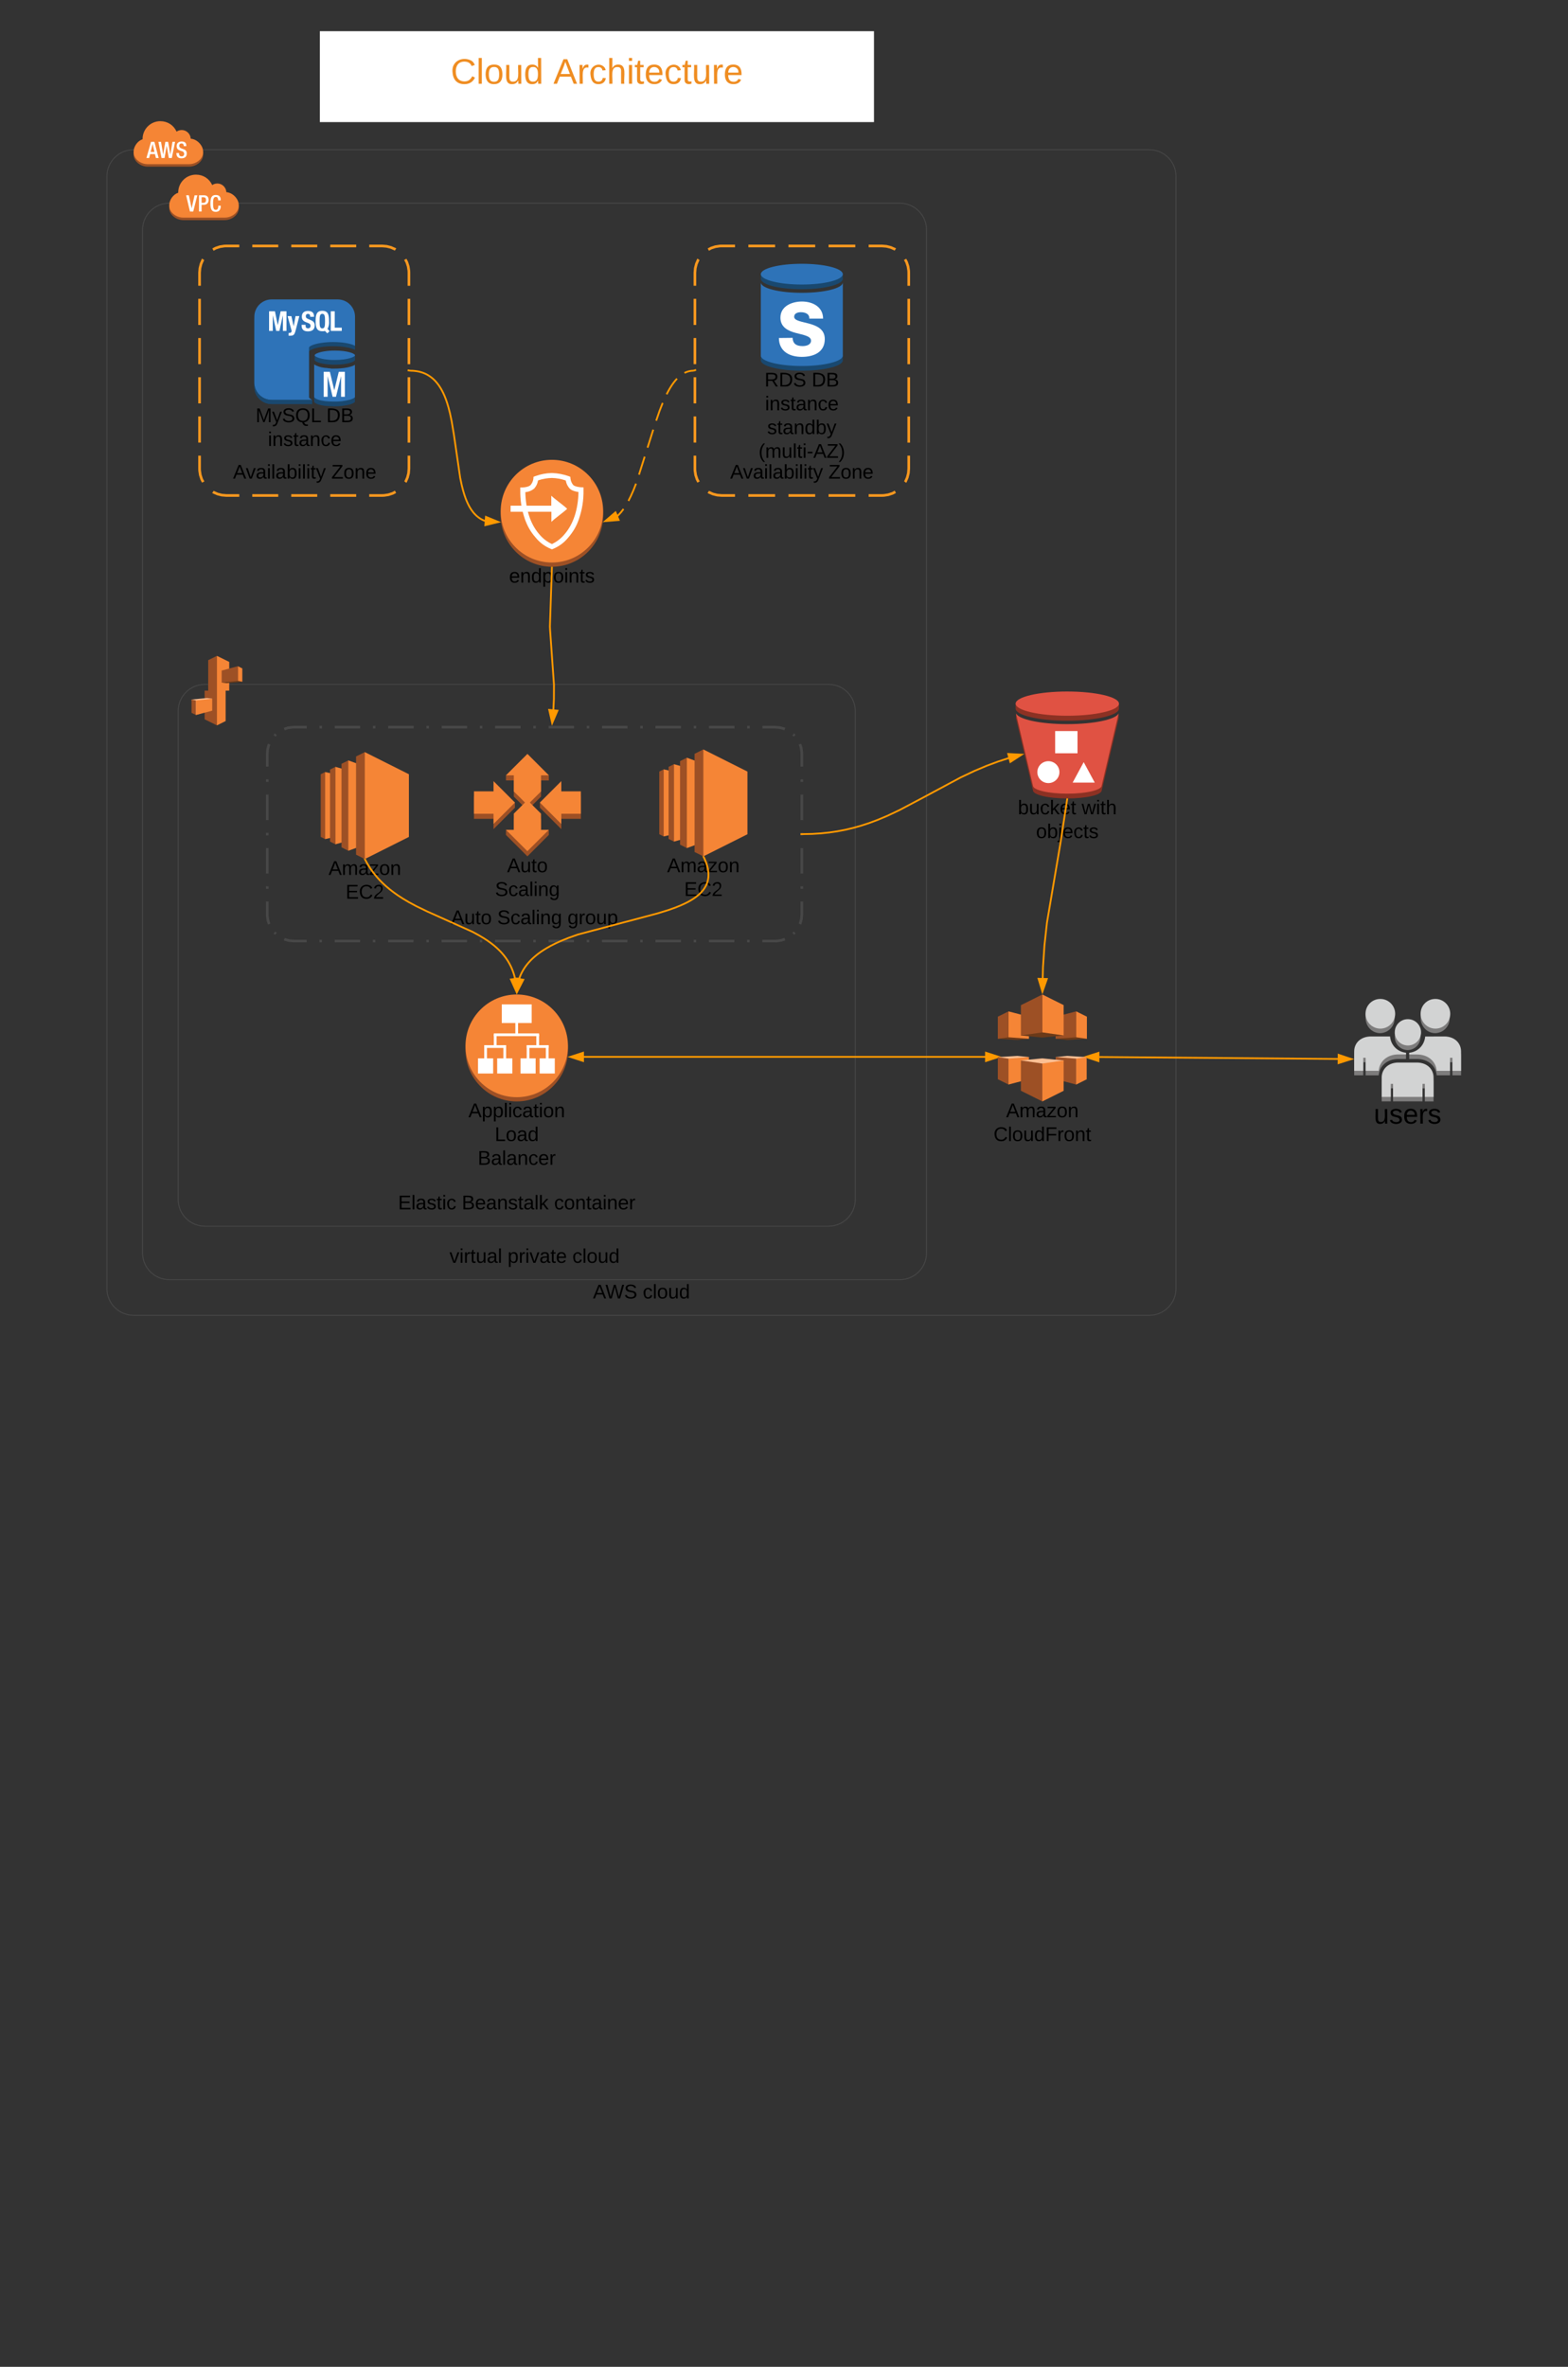 <svg xmlns="http://www.w3.org/2000/svg" xmlns:xlink="http://www.w3.org/1999/xlink" xmlns:lucid="lucid" width="1760" height="2656"><rect width="100%" height="100%" fill="#333333" stroke="none"/><g transform="translate(0 1296)" lucid:page-tab-id="0_0"><path d="M1154.93-109.8l-22.9 30.67-12.03-30.6 21.9-1.35 13.03 1.27zM1184.82-109.8l23.16 30.85 11.77-30.78-21.66-1.35-13.28 1.28z" fill="#fbbf93"/><path d="M1154.93-130.3l-22.9-30.76-12.03 30.8 22.08 1.3 12.85-1.34zM1184.82-130.28l23.18-30.78 12 30.8-21.92 1.33-13.26-1.35z" fill="#6b3a19"/><path d="M1184.82-130.3l23.16-1.72v-29.04l-23.16 5.96v24.8z" fill="#9d5025"/><path d="M1220-130.26l-12-1.76v-29.04l12 5.97v24.84z" fill="#f58536"/><path d="M1184.82-109.8l23.16 1.8v29.05L1184.82-85v-24.8z" fill="#9d5025"/><path d="M1219.76-109.72L1208-108v29.05l11.76-5.87v-24.9zM1154.93-130.3l-22.93-1.72v-29.04l22.93 5.96v24.8z" fill="#f58536"/><path d="M1120-130.26l12-1.76v-29.04l-12 5.97v24.84z" fill="#9d5025"/><path d="M1154.93-109.8L1132-108v29.05l22.93-6.04v-24.8z" fill="#f58536"/><path d="M1120-109.75l12 1.75v29.05l-12-5.97v-24.83z" fill="#9d5025"/><path d="M1193.86-105.96l-23.9-2.36-24.07 2.3 24.07 46 23.9-45.94z" fill="#fbbf93"/><path d="M1193.86-134.06l-23.9 2.37-24.07-2.3 24.07-46 23.9 45.94z" fill="#6b3a19"/><path d="M1193.86-134.04L1170-137.5V-180l23.86 11.9v34.06z" fill="#f58536"/><path d="M1145.9-134.02l24.1-3.5V-180l-24.1 12v33.98z" fill="#9d5025"/><path d="M1193.86-105.97l-23.86 3.45v42.5l23.86-11.9v-34.05z" fill="#f58536"/><path d="M1145.9-106l24.1 3.5V-60l-24.1-12v-34z" fill="#9d5025"/><use xlink:href="#a" transform="matrix(1,0,0,1,1120,-60) translate(9.29 17.778)"/><use xlink:href="#b" transform="matrix(1,0,0,1,1120,-60) translate(-4.815 44.444)"/><path d="M637.5-117.64C637.5-85.84 611.74-60 580-60s-57.5-25.83-57.5-57.64c0-31.8 25.76-57.63 57.5-57.63s57.5 25.82 57.5 57.63z" fill="#9d5025"/><path d="M637.5-122.37c0 31.8-25.76 57.63-57.5 57.63s-57.5-25.82-57.5-57.63c0-31.8 25.76-57.63 57.5-57.63s57.5 25.82 57.5 57.63z" fill="#f58536"/><path d="M596.77-168.92V-148H563.2v-20.92h33.57zM622.72-108.36v17.04h-17v-17.04h17zM601.23-108.36v17.04h-17v-17.04h17zM575.05-108.36v17.04h-17v-17.04h17zM553.55-108.36v17.04h-17v-17.04h17z" fill="#fff"/><path d="M543.52-123.1h3.06v16.7h-3.06v-16.7z" fill="#fff"/><path d="M543.52-123.1h24.57v3.05H543.5v-3.06z" fill="#fff"/><path d="M565.03-123.1h3.06v16.7h-3.07v-16.7zM591.2-123.1h3.06v16.7h-3.06v-16.7z" fill="#fff"/><path d="M591.2-123.1h24.56v3.05H591.2v-3.06z" fill="#fff"/><path d="M612.7-123.1h3.06v16.7h-3.05v-16.7zM554.3-135.05h3.06v13.47h-3.06v-13.47zM578.46-151.08h3.06v16.28h-3.06v-16.28z" fill="#fff"/><path d="M554.3-136.33h50.77v3.06H554.3v-3.06z" fill="#fff"/><path d="M602-135.05h3.07v13.47H602v-13.47z" fill="#fff"/><use xlink:href="#c" transform="matrix(1,0,0,1,522.5,-60) translate(3.272 17.778)"/><use xlink:href="#d" transform="matrix(1,0,0,1,522.5,-60) translate(32.809 44.444)"/><use xlink:href="#e" transform="matrix(1,0,0,1,522.5,-60) translate(13.735 71.111)"/><path d="M304.94-955.34h74.12c10.74 0 19.44 8.68 19.44 19.4v32.6c-3.84-2.02-12.2-4.17-24.63-4.17-5.1 0-9.27.33-14.24 1.12-8.36 1.36-12.77 3.72-12.77 5.2v55.4c0 .9 1.24 2.02 3.62 3.26h-45.54c-10.74 0-19.44-8.7-19.44-19.4v-74.02c0-10.72 8.7-19.4 19.44-19.4z" fill="#19486f"/><path d="M304.93-960h74.12c10.74 0 19.44 8.7 19.44 19.4v32.6c-3.85-2.03-12.2-4.17-24.64-4.17-5.1 0-9.27.34-14.24 1.13-8.36 1.35-12.77 3.72-12.77 5.18v55.4c0 .9 1.25 2.02 3.62 3.26h-45.54c-10.73 0-19.43-8.7-19.43-19.4v-74c0-10.7 8.7-19.4 19.43-19.4z" fill="#2e73b8"/><path d="M375.8-897.28c-4.22-.02-7.8.25-11.97.9-3.76.24-6.97-.05-10.64-.94v5.3c0 1.25 3.7 3.25 10.63 4.37 4.17.67 7.75.93 11.96.9 14.72 0 22.7-3.47 22.7-5.26v-5.32zM352.66-881.66v36.36c0 1.87 6.4 5.25 21.58 5.25 6.63.16 12.3-.46 18.75-2.13 3-.96 5.16-2.12 5.4-2.9v-36.17c-4.45 2.75-13.6 4.25-22.7 4.25h-3.75l-2.24-.37h-1.13l-1.78-.13-.97-.17-1.92-.25c-4.16-.54-7.6-1.66-11.24-3.74z" fill="#19486f"/><path d="M375.8-902.58c-4.22-.02-7.8.25-11.97.9-7.02 1.16-10.64 3.16-10.64 4.37 0 1.2 3.7 3.22 10.63 4.35 4.17.66 7.75.93 11.96.9 14.72 0 22.7-3.47 22.7-5.26 0-1.8-7.98-5.28-22.7-5.28zM352.66-887v36.37c0 1.87 6.4 5.25 21.58 5.25 6.63.16 12.3-.46 18.75-2.13 3-.96 5.16-2.13 5.4-2.92v-36.16c-4.45 2.75-13.6 4.25-22.7 4.25h-3.75l-2.24-.37h-1.13l-1.78-.34h-.97l-1.92-.24c-4.16-.5-7.6-1.63-11.24-3.7z" fill="#2e73b8"/><path d="M304.98-847.23h45.44v4.65h-45.44c-10.78 0-19.48-8.7-19.48-19.4v-4.68.02c0 10.72 8.7 19.4 19.48 19.4z" fill="#19486f"/><path d="M302.02-946.67h6.6l3.16 15.55 3.2-15.55h6.57v22.02h-4v-17.57l-3.93 17.57h-3.6l-3.84-17.57v17.57h-4.16zM323.98-922.4c.38.04.7.04 1.1 0 1.58 0 2.13-.87 2.28-2.32l-4.56-16.52h4.27l2.55 11.43 2.12-11.48H336l-4 15.48c-1.48 5.75-2.45 6.54-6.4 6.54h-1.72zM342.95-931.52v.64c0 2.13.6 3.37 2.95 3.37h.34c1.4-.12 2.43-1.34 2.33-2.7 0-2.03-1.03-2.76-3.98-3.8-3.97-1.34-5.8-3-5.8-6.64 0-4.26 2.64-6.4 6.85-6.4 4.2 0 6.82 1.7 6.82 5.92v.67h-4.27c0-2.13-.7-3.28-2.4-3.28-.2-.02-.37-.02-.58 0-1.24.16-2.12 1.3-1.96 2.54 0 1.4.4 2.14 2.27 3l3.43 1.5c3.36 1.45 4.27 3.16 4.27 5.85 0 4.65-2.83 6.73-7.65 6.73s-7.02-2.34-7.02-6.4v-1zM367.36-921.92l-2.62-2.73c-.47.17-.88.27-1.36.35-.55.03-1.02.03-1.6 0-6.65 0-7.5-4.75-7.5-11.45 0-6.7.85-11.45 7.5-11.45 6.7 0 7.52 4.76 7.52 11.45.32 3.24-.23 6.04-1.7 8.92l2.38 2.43zm-5.57-5.56c2.6 0 3.05-2.25 3.05-8.17 0-5.9-.44-8.16-3.06-8.16-2.63 0-3.07 2.26-3.07 8.15 0 5.9.44 8.17 3.06 8.17zM371.27-924.65v-22.02h4.45v18.4h7.9v3.62zM363.3-878.75h6.97l4.95 20.7 5.04-20.7h6.82v28.02h-4.26v-23.23l-5.7 23.23h-3.78l-5.6-23.23v23.23h-4.43z" fill="#fff"/><use xlink:href="#f" transform="matrix(1,0,0,1,285.5,-840) translate(1.407 17.778)"/><use xlink:href="#g" transform="matrix(1,0,0,1,285.5,-840) translate(80.79 17.778)"/><use xlink:href="#h" transform="matrix(1,0,0,1,285.5,-840) translate(15.173 44.444)"/><path d="M120-1098c0-16.57 13.43-30 30-30h1140c16.57 0 30 13.43 30 30V150c0 16.57-13.43 30-30 30H150c-16.57 0-30-13.43-30-30z" stroke="#474747" fill="none"/><path d="M228-1125.6v3.54c0 6.42-7.1 13.05-15.76 13.05h-46.48c-8.66 0-15.75-6.64-15.75-13.06v-3.54z" fill="#9d5125"/><path d="M180.03-1160c8.03 0 14.82 4.4 18.17 11.67 4.6-3.14 10.92-1.98 14.04 2.65 1.17 1.64 1.7 3.32 1.8 5.3 7.87.68 13.95 8.25 13.95 14.27v1.3c0 6.45-7.1 13-15.76 13h-46.5c-8.64 0-15.74-6.55-15.74-13v-1.3c0-5.02 4.2-11.87 10.06-13.56v-.57c.08-10.95 8.97-19.82 19.97-19.77z" fill="#f58535"/><path d="M169.54-1136.87l-5.2 18.2h3.04l1.17-4.43h5.38l1.1 4.43h3.05l-4.8-18.2zm-.47 11.4l2.22-8.98 2.1 8.97zM191.2-1122.66h-.03l-2.47-14.2h-3.1l-2.4 14.13h-.06l-2.4-14.14h-2.95l3.53 18.2h3.38l2.35-13.7h.06l2.36 13.7h3.4l3.64-18.2h-2.9l-2.4 14.2zM205.9-1128.6l-1.98-.72c-1.93-.7-2.74-1.53-2.74-3.1-.17-1.26.74-2.43 2-2.6.16-.02.3-.02.45-.02 1.26-.17 2.4.72 2.58 1.96.04.25.03.44 0 .68v.38h2.93v-.4c0-1.9-.5-4.8-5.18-4.8-3.44 0-5.7 1.84-5.7 5.16 0 2.6 1.1 3.97 3.82 5l2 .68c1.6.23 2.73 1.6 2.64 3.2.04 1.45-1.08 2.64-2.5 2.68h-.28c-2 0-3-1.12-3-3.33v-.47h-2.9v.44c0 2.54 1.02 5.53 5.52 5.53 3.7 0 6.07-1.6 6.07-5.48.04-2.5-1.1-3.9-3.7-4.8z" fill="#fff"/><use xlink:href="#i" transform="matrix(1,0,0,1,120,150) translate(545.525 11.111)"/><use xlink:href="#j" transform="matrix(1,0,0,1,120,150) translate(601.451 11.111)"/><path d="M160-1038c0-16.57 13.43-30 30-30h820c16.57 0 30 13.43 30 30V110c0 16.57-13.43 30-30 30H190c-16.57 0-30-13.43-30-30z" stroke="#474747" fill="none"/><path d="M268-1065.6v3.54c0 6.42-7.1 13.05-15.76 13.05h-46.48c-8.66 0-15.75-6.64-15.75-13.06v-3.54z" fill="#9d5125"/><path d="M220.03-1100c8.03 0 14.82 4.4 18.17 11.67 4.6-3.14 10.92-1.98 14.04 2.65 1.17 1.64 1.7 3.32 1.8 5.3 7.87.68 13.95 8.25 13.95 14.27v1.3c0 6.45-7.1 13-15.76 13h-46.5c-8.64 0-15.74-6.55-15.74-13v-1.3c0-5.02 4.2-11.87 10.06-13.56v-.57c.08-10.95 8.97-19.82 19.97-19.77z" fill="#f58535"/><path d="M208.9-1076.87h3.08l3.1 14.58 3.32-14.54h3.1l-4.6 18.2h-3.7zM223.37-1076.87h5.77c3.5 0 5.04 2.2 5.04 5.3 0 3.1-1.9 5.4-5.33 5.4h-2.57v7.53h-2.9zm2.9 8.5h2.08c1.56 0 2.9-.83 2.9-3.14 0-1.98-.78-3.17-3.1-3.17h-1.87zM247.8-1065.17v.38c0 3.32-1.3 6.52-5.6 6.52-4.6 0-6.04-2.97-6.04-9.47s1.43-9.46 6.05-9.46c5.2 0 5.54 3.8 5.54 5.7v.37h-2.9v-.3c0-1.7-.5-3.64-2.6-3.57-2.08.08-3.1 1.35-3.1 7.22 0 5.87.92 7.3 3.14 7.3 2.42 0 2.7-2.7 2.7-4.42v-.3z" fill="#fff"/><use xlink:href="#k" transform="matrix(1,0,0,1,160,110) translate(344.506 11.111)"/><use xlink:href="#l" transform="matrix(1,0,0,1,160,110) translate(409.753 11.111)"/><use xlink:href="#j" transform="matrix(1,0,0,1,160,110) translate(482.469 11.111)"/><path d="M200-498c0-16.57 13.43-30 30-30h700c16.57 0 30 13.43 30 30V50c0 16.57-13.43 30-30 30H230c-16.57 0-30-13.43-30-30z" stroke="#474747" fill="none"/><path d="M233.7-555.16V-521h-4v32.2l13.8 6.8 8.3-39-8.3-39-9.8 4.84z" fill="#9d5025"/><path d="M243.5-560v78l9.77-4.84V-521h4.04v-32.2l-13.8-6.8z" fill="#f58536"/><path d="M272-530.98l-17.48 1.63-5.73-.7 18.18-18.34 5 17.42z" fill="#6b3a19"/><path d="M267-548.4l5 2.5V-531l-5-1v-16.4z" fill="#f58536"/><path d="M248.8-530.06l18.2-1.9v-16.43l-18.2 4.9v13.44z" fill="#9d5025"/><path d="M215-511.03l17.47-1.64 5.73.7-18.2 18.34-5-17.4z" fill="#fbbf93"/><path d="M220-493.63l-5-2.47v-14.94l5 1.05v16.37z" fill="#9d5025"/><path d="M238.2-511.95L220-510v16.38l18.2-4.88v-13.45z" fill="#f58536"/><use xlink:href="#m" transform="matrix(1,0,0,1,200,50) translate(246.821 11.111)"/><use xlink:href="#n" transform="matrix(1,0,0,1,200,50) translate(318.302 11.111)"/><use xlink:href="#o" transform="matrix(1,0,0,1,200,50) translate(421.944 11.111)"/><path d="M364.96-429.66l-4.96 2.5v70.32l4.96 2.48 20.1-35.84-20.1-39.46z" fill="#9d5025"/><path d="M376.52-357.07l-11.56 2.7v-75.3l11.56 2.65v69.95z" fill="#f58536"/><path d="M370.43-432.42l6.1-3.04 28.97 46.58-28.96 40.32-6.1-3.04v-80.82z" fill="#9d5025"/><path d="M390.96-352.64l-14.43 4.08v-86.9l14.43 4.08v78.74z" fill="#f58536"/><path d="M383.32-438.87l7.66-3.85 42.72 58.92-42.72 42.5-7.66-3.85v-93.72z" fill="#9d5025"/><path d="M409.48-348.1l-18.5 6.8v-101.42l18.5 6.8v87.82z" fill="#f58536"/><path d="M399.6-447.08l9.88-4.92 46.23 63.36L409.5-332l-9.87-4.92v-110.16z" fill="#9d5025"/><path d="M459-356.84L409.47-332v-120l49.5 24.84v70.32z" fill="#f58536"/><use xlink:href="#a" transform="matrix(1,0,0,1,360,-332) translate(8.79 17.778)"/><use xlink:href="#p" transform="matrix(1,0,0,1,360,-332) translate(27.926 44.444)"/><path d="M744.96-432.66l-4.96 2.5v70.32l4.96 2.48 20.1-35.84-20.1-39.46z" fill="#9d5025"/><path d="M756.52-360.07l-11.56 2.7v-75.3l11.56 2.65v69.95z" fill="#f58536"/><path d="M750.43-435.42l6.1-3.04 28.97 46.58-28.96 40.32-6.1-3.04v-80.82z" fill="#9d5025"/><path d="M770.96-355.64l-14.43 4.08v-86.9l14.43 4.08v78.74z" fill="#f58536"/><path d="M763.32-441.87l7.66-3.85 42.72 58.92-42.72 42.5-7.66-3.85v-93.72z" fill="#9d5025"/><path d="M789.48-351.1l-18.5 6.8v-101.42l18.5 6.8v87.82z" fill="#f58536"/><path d="M779.6-450.08l9.88-4.92 46.23 63.36L789.5-335l-9.87-4.92v-110.16z" fill="#9d5025"/><path d="M839-359.84L789.47-335v-120l49.5 24.84v70.32z" fill="#f58536"/><use xlink:href="#a" transform="matrix(1,0,0,1,740,-335) translate(8.79 17.778)"/><use xlink:href="#p" transform="matrix(1,0,0,1,740,-335) translate(27.926 44.444)"/><path d="M607.25-359.5v-17.63l-7.55-7.53-4.96-4.94 4.96-4.94 7.55-7.52V-420.2h8.8v-5.7L592-442.47l-24.07 16.55v5.7h8.8V-402.05l7.56 7.52 4.95 4.94-4.96 4.94-7.56 7.53v17.62l-8.8-5.38v5.8L591.98-335l24.06-24.08v-5.8l-8.8 5.37z" fill="#9d5025"/><path d="M578-389.62v-5.78l-24.05-6.77H532v25.1h21.95v11.5L578-389.63zM652-402.17h-21.96l-24.06 6.77v5.78l24.06 24.04v-11.5H652v-25.1z" fill="#9d5025"/><path d="M607.25-365.24v-17.7l-7.55-7.53-4.96-4.92 4.96-5 7.55-7.44v-18.13h8.8L592-450l-24.07 24.03h8.8v18.14l7.56 7.42 4.95 5-4.96 4.93-7.56 7.54v18.13h-8.8l24.05 24.03 24.06-24.03h-8.8v-.44z" fill="#f58536"/><path d="M578-395.4l-24.05-24.06v11.5H532v25.12h21.95v11.5L578-395.4zM652-407.96h-21.96v-11.5l-24.06 24.06 24.06 24.06v-11.5H652v-25.12z" fill="#f58536"/><use xlink:href="#q" transform="matrix(1,0,0,1,532,-335) translate(37.16 17.778)"/><use xlink:href="#r" transform="matrix(1,0,0,1,532,-335) translate(23.642 44.444)"/><path d="M1621.18-127.78c11.06 0 18.8 6.98 18.8 16.92v21.58h-9.72v-14.64h-2.67v14.64h-14.98c-1-10.94-9.84-18.38-22.24-18.38h-8.62v-5.97c9.5-.85 17.12-4.5 17.94-14.2h.87zM1559.34-127.8h.93c.88 9.68 8.44 13.34 17.93 14.2v5.93h-8.44c-12.4 0-21.3 7.48-22.23 18.4h-14.67v-14.66h-2.67l-.02 14.65H1520v-21.63c0-10 7.74-16.94 18.86-16.94z" fill="#7d7c7c"/><path d="M1590.3-98.57c11.06 0 18.8 6.98 18.8 16.93V-60h-9.78v-14.7h-2.62v14.65h-33.07V-74.7h-2.56v14.65h-10.2v-21.6c0-9.94 7.75-16.92 18.8-16.92zM1549.06-169.94l16.32 11.6v5c.1 9.14-7.18 16.6-16.28 16.7h-.04c-8.94 0-16.32-7.47-16.32-17.42v-4.4zM1610.86-169.94l16.32 11.6v5c.1 9.14-7.18 16.6-16.28 16.7h-.04c-8.94 0-16.32-7.47-16.32-17.42v-4.4zM1580-147.16l14.4 10.2v4.5c.14 8.07-6.28 14.72-14.35 14.87h-.06c-8.17-.2-14.63-6.94-14.42-15.1 0-.12 0-.2.02-.33v-4.02z" fill="#7d7c7c"/><path d="M1610.88-175c9.18-.17 16.76 7.16 16.93 16.35.17 9.2-7.14 16.78-16.32 16.94-9.18.16-16.76-7.17-16.92-16.35v-.34c-.07-9.08 7.2-16.53 16.32-16.6zM1579.96-152.3c8.14-.2 14.9 6.25 15.1 14.4.18 8.15-6.25 14.9-14.4 15.12-8.13.18-14.9-6.26-15.1-14.4v-.36c-.08-8.07 6.35-14.65 14.4-14.77zM1621.18-132.92c11.06 0 18.8 6.98 18.8 16.94v21.64h-9.72V-109h-2.67v14.66h-14.98c-1-10.96-9.84-18.36-22.24-18.36h-8.62v-1.9c9.73-.96 17.12-8.52 17.94-18.24h.87zM1559.34-132.9h.93c.82 9.75 8.2 17.3 17.93 18.27v1.85h-8.44c-12.4 0-21.3 7.48-22.23 18.4h-14.67V-109h-2.67l-.02 14.65H1520v-21.63c0-10 7.74-16.93 18.86-16.93z" fill="#d2d3d3"/><path d="M1590.3-103.63c11.06 0 18.8 6.98 18.8 16.93v21.63h-9.78v-14.65h-2.62v14.65h-33.07v-14.65h-2.56v14.65h-10.2V-86.7c0-9.95 7.75-16.93 18.8-16.93zM1549.07-175c9.18-.17 16.76 7.16 16.93 16.35.16 9.2-7.15 16.78-16.33 16.94-9.18.16-16.76-7.17-16.93-16.35v-.34c-.06-9.08 7.22-16.5 16.33-16.6z" fill="#d2d3d3"/><use xlink:href="#s" transform="matrix(1,0,0,1,1520,-60) translate(22.019 24.889)"/><path d="M360-1260h620v100H360z" stroke="#fff" stroke-width="2" fill="#fff"/><use xlink:href="#t" transform="matrix(1,0,0,1,360,-1260) translate(145.833 58)"/><use xlink:href="#u" transform="matrix(1,0,0,1,360,-1260) translate(261.167 58)"/><path d="M946-983.1c0 6.35-20.6 11.65-46 11.65s-46-5.2-46-11.65v-5.26l46-6.35 46 6.34zM900-962.13l-46 65.2v5.26c0 6.4 20.6 11.66 46 11.66 25.38 0 46-5.2 46-11.67v-5.26z" fill="#19486f"/><path d="M900-1000c25.38 0 46 5.22 46 11.65 0 6.43-20.62 11.65-46 11.65-25.4 0-46-5.22-46-11.65 0-6.43 20.6-11.65 46-11.65z" fill="#2e73b8"/><path d="M900-967.4c-25.4 0-46-5.17-46-11.64v82.14c0 6.38 20.6 11.63 46 11.63 25.38 0 46-5.25 46-11.63v-82.14c0 6.47-20.62 11.63-46 11.63z" fill="#2e73b8"/><path d="M889.68-916.88c.3 7.02 4.63 9.25 11.22 9.25 4.64 0 9.43-1.67 9.43-6.08 0-5.23-8.4-6.35-17-8.65-8.6-2.3-17.35-6.33-17.35-17.2 0-12.98 13.03-18.08 24.15-18.08 11.8 0 23.7 5.78 23.74 19.2h-15.45c.26-5.47-4.8-7.2-9.53-7.2-3.35 0-7.47 1.17-7.47 5.08 0 4.6 8.55 5.4 17.15 7.83 8.65 2.42 17.2 6.33 17.2 17.2 0 15.1-12.77 20-25.8 20-13.6 0-25.6-6.02-25.7-21.18z" fill="#fff"/><use xlink:href="#v" transform="matrix(1,0,0,1,854,-880) translate(4.117 17.778)"/><use xlink:href="#g" transform="matrix(1,0,0,1,854,-880) translate(57.08 17.778)"/><use xlink:href="#w" transform="matrix(1,0,0,1,854,-880) translate(4.673 44.444)"/><use xlink:href="#x" transform="matrix(1,0,0,1,854,-880) translate(7.111 71.111)"/><use xlink:href="#y" transform="matrix(1,0,0,1,854,-880) translate(-2.549 97.778)"/><path d="M300-450c0-16.57 13.43-30 30-30h540c16.57 0 30 13.43 30 30v180c0 16.57-13.43 30-30 30H330c-16.57 0-30-13.43-30-30z" fill="none"/><path d="M308.1-470.33l1.5-1.64m9.46-5.9l3.86-1.3 4.93-.75L330-480h14.3m14.27 0h2.86m14.28 0h28.6m14.27 0h2.86m14.28 0h28.6m14.27 0h2.86m14.28 0h28.6m14.27 0h2.86m14.28 0h28.6m14.27 0h2.86m14.28 0h28.6m14.27 0h2.86m14.28 0h28.6m14.27 0h2.86m14.28 0h28.6m14.27 0h2.86m14.28 0h28.6m14.27 0h2.86m14.28 0H870l5 .42 4.82 1.22 1.1.5m9.4 5.95l1.65 1.5m5.9 9.46l1.3 3.86.75 4.93.08 2.15v14.3m0 14.27v2.86m0 14.28v28.6m0 14.27v2.86m0 14.28v28.6m0 14.27v2.86m0 14.28v14.3l-.42 5-1.22 4.82-.5 1.1m-5.95 9.4l-1.5 1.65m-9.46 5.9l-3.86 1.3-4.93.75-2.15.08h-14.3m-14.27 0h-2.86m-14.28 0h-28.6m-14.27 0h-2.86m-14.28 0h-28.6m-14.27 0h-2.86m-14.28 0h-28.6m-14.27 0h-2.86m-14.28 0h-28.6m-14.27 0h-2.86m-14.28 0h-28.6m-14.27 0h-2.86m-14.28 0h-28.6m-14.27 0h-2.86m-14.28 0h-28.6m-14.27 0h-2.86m-14.28 0h-28.6m-14.27 0h-2.86m-14.28 0H330l-5-.42-4.82-1.22-1.1-.5m-9.4-5.95l-1.65-1.5m-5.9-9.46l-1.3-3.86-.75-4.93L300-270v-14.3m0-14.27v-2.86m0-14.28v-28.6m0-14.27v-2.86m0-14.28v-28.6m0-14.27v-2.86m0-14.28V-450l.42-5 1.22-4.82.5-1.1" stroke="#474747" stroke-width="3" fill="none"/><use xlink:href="#z" transform="matrix(1,0,0,1,300,-270) translate(206.265 11.111)"/><use xlink:href="#A" transform="matrix(1,0,0,1,300,-270) translate(258.117 11.111)"/><use xlink:href="#B" transform="matrix(1,0,0,1,300,-270) translate(337.006 11.111)"/><path d="M224-990c0-16.57 13.43-30 30-30h175c16.57 0 30 13.43 30 30v220c0 16.57-13.43 30-30 30H254c-16.57 0-30-13.43-30-30z" fill="none"/><path d="M239.04-1015.9l3.17-1.7 4.72-1.56 4.93-.76 2.15-.08h14.58m14.6 0h29.15m14.6 0h29.15m14.6 0h29.15m14.6 0H429l5 .42 4.82 1.22 4.54 2 .6.42m10.95 10.98l1.7 3.17 1.56 4.72.76 4.93.08 2.15v14.67m0 14.66v29.34m0 14.66v29.34m0 14.66v29.34m0 14.66v29.34m0 14.66V-770l-.42 5-1.22 4.82-2 4.54-.42.6m-10.98 10.95l-3.17 1.7-4.72 1.56-4.93.76-2.15.08h-14.58m-14.6 0h-29.15m-14.6 0h-29.15m-14.6 0h-29.15m-14.6 0H254l-5-.42-4.82-1.22-4.54-2-.6-.42m-10.95-10.98l-1.7-3.17-1.56-4.72-.76-4.93L224-770v-14.67m0-14.66v-29.34m0-14.66v-29.34m0-14.66v-29.34m0-14.66v-29.34m0-14.66V-990l.42-5 1.22-4.82 2-4.54.42-.6" stroke="#f7981f" stroke-width="3" fill="none"/><use xlink:href="#C" transform="matrix(1,0,0,1,224,-770) translate(37.537 11.111)"/><use xlink:href="#D" transform="matrix(1,0,0,1,224,-770) translate(147.907 11.111)"/><path d="M780-990c0-16.57 13.43-30 30-30h180c16.57 0 30 13.43 30 30v220c0 16.57-13.43 30-30 30H810c-16.57 0-30-13.43-30-30z" fill="none"/><path d="M795.04-1015.9l3.17-1.7 4.72-1.56 4.93-.76 2.15-.08h15m15 0h30m15 0h30m15 0h30m15 0h15l5 .42 4.82 1.22 4.54 2 .6.42m10.95 10.98l1.7 3.17 1.56 4.72.76 4.93.08 2.15v14.67m0 14.66v29.34m0 14.66v29.34m0 14.66v29.34m0 14.66v29.34m0 14.66V-770l-.42 5-1.22 4.82-2 4.54-.42.6m-10.98 10.95l-3.17 1.7-4.72 1.56-4.93.76-2.15.08h-15m-15 0h-30m-15 0h-30m-15 0h-30m-15 0h-15l-5-.42-4.82-1.22-4.54-2-.6-.42m-10.95-10.98l-1.7-3.17-1.56-4.72-.76-4.93L780-770v-14.67m0-14.66v-29.34m0-14.66v-29.34m0-14.66v-29.34m0-14.66v-29.34m0-14.66V-990l.42-5 1.22-4.82 2-4.54.42-.6" stroke="#f7981f" stroke-width="3" fill="none"/><use xlink:href="#C" transform="matrix(1,0,0,1,780,-770) translate(39.537 11.111)"/><use xlink:href="#D" transform="matrix(1,0,0,1,780,-770) translate(149.907 11.111)"/><path d="M677-717.64c0 31.8-25.76 57.63-57.5 57.63S562-685.84 562-717.65c0-31.8 25.76-57.63 57.5-57.63s57.5 25.82 57.5 57.63z" fill="#9d5025"/><path d="M677-722.37c0 31.8-25.76 57.63-57.5 57.63S562-690.56 562-722.37c0-31.8 25.76-57.63 57.5-57.63s57.5 25.82 57.5 57.63z" fill="#f58536"/><path d="M619.52-679.56l-.92-.34c-7.16-3-12.63-7.02-17.52-13.02-5.47-6.25-9-12.5-11.85-20.3-3.83-11.2-5.4-21.23-5.25-33.05V-749h2.76c2.42 0 7.03-.86 8.8-2.66 1.85-2.23 2.9-4.63 3.2-7.54l.07-1.7 1.7-.7c6.4-2.3 12.14-3.42 19.02-3.6 6.82.26 12.56 1.38 18.95 3.6l1.7.7.14 1.7c.3 2.9 1.3 5.23 3.07 7.45 1.7 1.7 6.74 2.5 8.87 2.57l2.7.1v2.64c.2 11.9-1.43 21.92-5.2 33.14-2.76 7.88-6.37 14.04-11.77 20.38-4.9 6-10.36 10.02-17.52 13.02zm-29.87-64.14c.43 19.44 5.68 35.62 15.4 46.93 4.12 4.96 8.6 8.48 14.47 11.3 5.82-2.82 10.3-6.34 14.4-11.3 9.73-11.4 14.98-27.58 15.4-47.1-2.9-.43-7.37-1.37-9.86-3.85-2.4-2.66-3.83-5.57-4.4-9.08-5.32-1.8-10-2.65-15.54-2.83-5.6.18-10.28.95-15.6 2.74-.57 3.6-1.92 6.44-4.33 9.18-3 2.4-6.12 3.68-9.95 4.02z" fill="#fff"/><path d="M636.62-725.03c-3.43 3.4-13.78 10.68-17.7 14.64v-11.35h-45.8v-6.8h45.66v-11.2c3.8 3.77 14.16 11.02 17.84 14.72z" fill="#fff"/><use xlink:href="#E" transform="matrix(1,0,0,1,562,-660) translate(9.383 17.778)"/><path d="M1198-514.58l57.98 8.62v5.1c0 7.53-25.98 13.63-58 13.63-32 0-57.98-6.1-57.98-13.64v-5.53z" fill="#8c3123"/><path d="M1198.02-477.87c24.2 0 44.93-3.54 53.58-8.5l2.88-4.78 1.15-4.4v5.45l-19 81c0 5.08-17.3 9.1-38.6 9.1-21.33 0-38.6-4.02-38.6-9.1l-19.02-81v-5.35l4.38 9.27c8.76 4.87 29.27 8.3 53.24 8.3z" fill="#8c3123"/><path d="M1198-520c32 0 58 6.12 58 13.62 0 7.5-26 13.57-58 13.57s-58-6.02-58-13.58c0-7.56 26-13.62 58-13.62z" fill="#e05243"/><path d="M1198-483.4c29.84 0 54.4-5.2 57.62-12.06l-19.02 81c0 5.05-17.3 9.1-38.6 9.1-21.33 0-38.6-4.05-38.6-9.1l-19.03-81c3.23 6.85 27.78 12.07 57.62 12.07z" fill="#e05243"/><path d="M1184.35-475.62h25.1v24.96h-25.1v-24.96zM1176.75-441.83c6.84 0 12.4 5.5 12.4 12.3 0 6.8-5.56 12.3-12.4 12.3-6.83 0-12.38-5.5-12.38-12.3 0-6.8 5.55-12.3 12.38-12.3zM1228.8-417.8H1204l12.4-22.94 12.4 22.94z" fill="#fff"/><use xlink:href="#F" transform="matrix(1,0,0,1,1140,-400) translate(2.506 17.778)"/><use xlink:href="#G" transform="matrix(1,0,0,1,1140,-400) translate(74.111 17.778)"/><use xlink:href="#H" transform="matrix(1,0,0,1,1140,-400) translate(22.846 44.444)"/><path d="M460.5-880l2.1.04 1.97.13 1.84.2 1.75.25 1.65.3 1.56.38 1.5.42 1.44.46 1.38.52 1.34.56 1.3.6 1.27.68 1.23.7 1.22.8 1.2.82 1.18.9 1.18.97 1.18 1.05 1.16 1.14 1.17 1.25 1.18 1.36 1.18 1.5 1.2 1.63 1.2 1.83 1.25 2.03 1.27 2.3 1.3 2.62 1.34 3 1.4 3.53 1.45 4.2 1.54 5.1 1.66 6.5 1.87 8.9 2.5 14.95 7.07 48.56 1.75 8.3 1.54 6 1.4 4.67 1.3 3.78 1.25 3.15 1.2 2.67 1.13 2.3 1.1 2.03 1.1 1.78 1.04 1.6 1.04 1.4 1 1.3 1.02 1.16 1 1.06 1 .97.97.9 1 .8 1 .77 1 .7 1 .64 1.04.6 1.04.55 1.08.5 1.1.47.93.34M460.5-880l-2.95-.5" stroke="#f90" stroke-width="2" fill="none"/><path d="M559.33-710.24l-14.58 3.54.7-9.24z" fill="#f90"/><path d="M562.55-710l-18.9 4.6.9-12zm-16.7 2l10.25-2.5-9.75-4z" fill="#f90"/><path d="M778.5-880l-.95.02-.93.06-.92.1-.9.13-.9.18-.88.2-.9.25-.88.3-.9.33-.9.37-.9.43-.93.5-.94.53-.97.6-1 .7-1.04.8-1.07.88-1.14 1-1.17 1.17-1.26 1.32-1.32 1.54-1.42 1.8-1.54 2.1-1.67 2.54-1.86 3.05-2.07 3.77-2.38 4.8-2.83 6.36-3.56 9.02L735.2-820l-20.65 65.15-3.55 9.02-2.83 6.35-2.37 4.8-2.08 3.8-1.85 3.04-1.67 2.53-1.53 2.1-1.42 1.8-1.33 1.53-1.24 1.32-1.18 1.16-.6.55" fill="none"/><path d="M778.5-880l-.95.02-.93.06-.92.1-.9.13-.9.18-.88.2-.9.25-.88.3-.9.33-.9.37-.9.43-.24.13m-8.37 6.42l-.9.95-1.3 1.54-1.43 1.8-1.54 2.1-1.67 2.54-1.86 3.05-2.07 3.77-.92 1.85m-4.4 9.64l-3.44 8.7-3.86 11.2m-3.3 10.08l-6.4 20.2m-3.22 10.12l-6.4 20.2m-3.3 10.08l-2.94 7.43-2.83 6.35-2.37 4.8-.44.8m-5.5 9.05l-1.2 1.63-1.4 1.8-1.34 1.53-1.24 1.32-1.18 1.16-.6.55M778.5-880l2.83-.98" stroke="#f90" stroke-width="2" fill="none"/><path d="M694.38-712.46l-14.95 1.2L690.8-721z" fill="#f90"/><path d="M695.83-711.57l-19.4 1.57 14.78-12.67zm-13.4-.92l10.5-.84-2.5-6.02z" fill="#f90"/><path d="M619.5-660l-2.17 64.67-.04.97-.02 1.62.15 3.35 4.36 61.68-.07 16.24-.57 11.82" stroke="#f90" stroke-width="2" fill="none"/><path d="M619.5-660h.53l.47-.04v.06l-2-.06v-.02z" fill="#f90"/><path d="M619.8-484.72l-3.32-14.63 9.23.84z" stroke="#f90" stroke-width="2" fill="#f90"/><path d="M409.5-332l1.95 3.66 2.1 3.55 2.2 3.46 2.4 3.37 2.55 3.3 2.74 3.28 2.97 3.26 3.23 3.24 3.53 3.26 3.88 3.3 4.34 3.38 4.9 3.5 5.65 3.7 6.74 4 8.48 4.58 12.24 5.94 50.85 22.86 7.1 3.83 5.42 3.23 4.43 2.88 3.72 2.67 3.22 2.5 2.82 2.4 2.5 2.33 2.27 2.26 2.03 2.23 1.85 2.2 1.7 2.2 1.56 2.2 1.43 2.2 1.3 2.25 1.22 2.3 1.12 2.32 1.02 2.4.94 2.46.86 2.56.76 2.67.53 2.2" stroke="#f90" stroke-width="2" fill="none"/><path d="M409.48-332l.05-.03-.88.54-.8-1.32zM579.65-183.22l-6.13-13.7 9.22-.98z" fill="#f90"/><path d="M580-180l-7.96-17.75 11.96-1.3zm-5-16.06l4.3 9.63 2.18-10.33z" fill="#f90"/><path d="M789.5-335l1.3 2.73 1.07 2.46.85 2.22.68 2.05.55 1.88.42 1.75.32 1.64.23 1.54.17 1.45.1 1.37.03 1.32-.02 1.26-.05 1.2-.12 1.18-.16 1.14-.2 1.1-.25 1.1-.3 1.06-.32 1.05-.38 1.06-.42 1.03-.48 1.02-.53 1.04-.6 1.03-.66 1.04-.72 1.06-.8 1.08-.9 1.1-1 1.14-1.14 1.16-1.26 1.2-1.44 1.27-1.64 1.3-1.87 1.4-2.18 1.47-2.57 1.57-3.05 1.7-3.7 1.85-4.57 2.08-5.87 2.37-7.97 2.83-12.08 3.72-89.3 23.7-10.42 3.7-8.02 3.24-6.47 2.93-5.37 2.7-4.55 2.55-3.9 2.4-3.42 2.3-3 2.2-2.64 2.14-2.37 2.07-2.12 2-1.9 2-1.73 1.93-1.56 1.92-1.42 1.9-1.3 1.9-1.18 1.9-1.08 1.9-.98 1.9-.9 1.94-.8 1.94-.66 1.84" stroke="#f90" stroke-width="2" fill="none"/><path d="M789.48-335l-.92.33-.35-.96zm.96-.35l-.95.35.9-.46zM587.35-196.55l-6.84 13.35-2.3-14.82z" fill="#f90"/><path d="M588.87-197.3L580-180l-3-19.22zm-7.84 10.9l4.8-9.38-6.43-1.03z" fill="#f90"/><path d="M901.5-360l10.33-.2 9.74-.63 9.3-.97 9-1.33 8.8-1.68 8.73-2.06 8.85-2.47 9.16-2.98 9.77-3.64 10.94-4.6 13.5-6.38 25.35-13.4 43.2-23.16 15.83-7.47 13.48-5.68 12.53-4.66 12.17-3.95h.03M901.5-360l-3 .1" stroke="#f90" stroke-width="2" fill="none"/><path d="M1146.7-449.16l-12.58 8.2-2.4-8.97z" fill="#f90"/><path d="M1149.8-450l-16.3 10.6-3.12-11.6zm-15.08 7.44l8.84-5.76-10.53-.54z" fill="#f90"/><path d="M1198-400l-8.04 52.13-14.8 87.25-2.8 25.37-1.66 24.64-.32 12.37" stroke="#f90" stroke-width="2" fill="none"/><path d="M1199-399.86l-1.03-.15h.05l1-.02zM1175-197.4l-4.93 14.16-4.34-14.36z" fill="#f90"/><path d="M1176.4-198.37L1170-180l-5.62-18.62zm-6.26 11.9l3.46-9.96-6.5-.14z" fill="#f90"/><path d="M655.18-110h450.8" stroke="#f90" stroke-width="2" fill="none"/><path d="M654.45-105.36L640.18-110l14.27-4.64z" fill="#f90"/><path d="M655.45-104l-18.5-6 18.5-6zm-12.03-6l10.03 3.26v-6.52zM1120.98-110l-.76.24-.17.02h-.05v.06l-13.3 4.32v-9.28z" fill="#f90"/><path d="M1124.2-110l-4.15.26h-.05v1.1l-14.3 4.65v-12zm-16.5 3.26l10.04-3.26-10.03-3.26z" fill="#f90"/><path d="M1501.76-107.65l-268.04-2.2" stroke="#f90" stroke-width="2" fill="none"/><path d="M1516.76-107.53l-14.3 4.52.08-9.28z" fill="#f90"/><path d="M1520-107.5l-18.55 5.86.1-12.02zm-16.53 3.12l10.06-3.17-10-3.34zM1232.95-105.22l-13.2-4.4v-.1l-.38-.04-.65-.2 14.3-4.53z" fill="#f90"/><path d="M1233.94-103.84l-14.18-4.73v-1.15h-.02l-4.25-.28 18.54-5.86zm-11.98-6.1l10 3.33.05-6.52z" fill="#f90"/><defs><path d="M205 0l-28-72H64L36 0H1l101-248h38L239 0h-34zm-38-99l-47-123c-12 45-31 82-46 123h93" id="I"/><path d="M210-169c-67 3-38 105-44 169h-31v-121c0-29-5-50-35-48C34-165 62-65 56 0H25l-1-190h30c1 10-1 24 2 32 10-44 99-50 107 0 11-21 27-35 58-36 85-2 47 119 55 194h-31v-121c0-29-5-49-35-48" id="J"/><path d="M141-36C126-15 110 5 73 4 37 3 15-17 15-53c-1-64 63-63 125-63 3-35-9-54-41-54-24 1-41 7-42 31l-33-3c5-37 33-52 76-52 45 0 72 20 72 64v82c-1 20 7 32 28 27v20c-31 9-61-2-59-35zM48-53c0 20 12 33 32 33 41-3 63-29 60-74-43 2-92-5-92 41" id="K"/><path d="M9 0v-24l116-142H16v-24h144v24L44-24h123V0H9" id="L"/><path d="M100-194c62-1 85 37 85 99 1 63-27 99-86 99S16-35 15-95c0-66 28-99 85-99zM99-20c44 1 53-31 53-75 0-43-8-75-51-75s-53 32-53 75 10 74 51 75" id="M"/><path d="M117-194c89-4 53 116 60 194h-32v-121c0-31-8-49-39-48C34-167 62-67 57 0H25l-1-190h30c1 10-1 24 2 32 11-22 29-35 61-36" id="N"/><g id="a"><use transform="matrix(0.062,0,0,0.062,0,0)" xlink:href="#I"/><use transform="matrix(0.062,0,0,0.062,14.815,0)" xlink:href="#J"/><use transform="matrix(0.062,0,0,0.062,33.272,0)" xlink:href="#K"/><use transform="matrix(0.062,0,0,0.062,45.617,0)" xlink:href="#L"/><use transform="matrix(0.062,0,0,0.062,56.728,0)" xlink:href="#M"/><use transform="matrix(0.062,0,0,0.062,69.074,0)" xlink:href="#N"/></g><path d="M212-179c-10-28-35-45-73-45-59 0-87 40-87 99 0 60 29 101 89 101 43 0 62-24 78-52l27 14C228-24 195 4 139 4 59 4 22-46 18-125c-6-104 99-153 187-111 19 9 31 26 39 46" id="O"/><path d="M24 0v-261h32V0H24" id="P"/><path d="M84 4C-5 8 30-112 23-190h32v120c0 31 7 50 39 49 72-2 45-101 50-169h31l1 190h-30c-1-10 1-25-2-33-11 22-28 36-60 37" id="Q"/><path d="M85-194c31 0 48 13 60 33l-1-100h32l1 261h-30c-2-10 0-23-3-31C134-8 116 4 85 4 32 4 16-35 15-94c0-66 23-100 70-100zm9 24c-40 0-46 34-46 75 0 40 6 74 45 74 42 0 51-32 51-76 0-42-9-74-50-73" id="R"/><path d="M63-220v92h138v28H63V0H30v-248h175v28H63" id="S"/><path d="M114-163C36-179 61-72 57 0H25l-1-190h30c1 12-1 29 2 39 6-27 23-49 58-41v29" id="T"/><path d="M59-47c-2 24 18 29 38 22v24C64 9 27 4 27-40v-127H5v-23h24l9-43h21v43h35v23H59v120" id="U"/><g id="b"><use transform="matrix(0.062,0,0,0.062,0,0)" xlink:href="#O"/><use transform="matrix(0.062,0,0,0.062,15.988,0)" xlink:href="#P"/><use transform="matrix(0.062,0,0,0.062,20.864,0)" xlink:href="#M"/><use transform="matrix(0.062,0,0,0.062,33.21,0)" xlink:href="#Q"/><use transform="matrix(0.062,0,0,0.062,45.556,0)" xlink:href="#R"/><use transform="matrix(0.062,0,0,0.062,57.901,0)" xlink:href="#S"/><use transform="matrix(0.062,0,0,0.062,71.42,0)" xlink:href="#T"/><use transform="matrix(0.062,0,0,0.062,78.765,0)" xlink:href="#M"/><use transform="matrix(0.062,0,0,0.062,91.111,0)" xlink:href="#N"/><use transform="matrix(0.062,0,0,0.062,103.457,0)" xlink:href="#U"/></g><path d="M115-194c55 1 70 41 70 98S169 2 115 4C84 4 66-9 55-30l1 105H24l-1-265h31l2 30c10-21 28-34 59-34zm-8 174c40 0 45-34 45-75s-6-73-45-74c-42 0-51 32-51 76 0 43 10 73 51 73" id="V"/><path d="M24-231v-30h32v30H24zM24 0v-190h32V0H24" id="W"/><path d="M96-169c-40 0-48 33-48 73s9 75 48 75c24 0 41-14 43-38l32 2c-6 37-31 61-74 61-59 0-76-41-82-99-10-93 101-131 147-64 4 7 5 14 7 22l-32 3c-4-21-16-35-41-35" id="X"/><g id="c"><use transform="matrix(0.062,0,0,0.062,0,0)" xlink:href="#I"/><use transform="matrix(0.062,0,0,0.062,14.815,0)" xlink:href="#V"/><use transform="matrix(0.062,0,0,0.062,27.16,0)" xlink:href="#V"/><use transform="matrix(0.062,0,0,0.062,39.506,0)" xlink:href="#P"/><use transform="matrix(0.062,0,0,0.062,44.383,0)" xlink:href="#W"/><use transform="matrix(0.062,0,0,0.062,49.259,0)" xlink:href="#X"/><use transform="matrix(0.062,0,0,0.062,60.37,0)" xlink:href="#K"/><use transform="matrix(0.062,0,0,0.062,72.716,0)" xlink:href="#U"/><use transform="matrix(0.062,0,0,0.062,78.889,0)" xlink:href="#W"/><use transform="matrix(0.062,0,0,0.062,83.765,0)" xlink:href="#M"/><use transform="matrix(0.062,0,0,0.062,96.111,0)" xlink:href="#N"/></g><path d="M30 0v-248h33v221h125V0H30" id="Y"/><g id="d"><use transform="matrix(0.062,0,0,0.062,0,0)" xlink:href="#Y"/><use transform="matrix(0.062,0,0,0.062,12.346,0)" xlink:href="#M"/><use transform="matrix(0.062,0,0,0.062,24.691,0)" xlink:href="#K"/><use transform="matrix(0.062,0,0,0.062,37.037,0)" xlink:href="#R"/></g><path d="M160-131c35 5 61 23 61 61C221 17 115-2 30 0v-248c76 3 177-17 177 60 0 33-19 50-47 57zm-97-11c50-1 110 9 110-42 0-47-63-36-110-37v79zm0 115c55-2 124 14 124-45 0-56-70-42-124-44v89" id="Z"/><path d="M100-194c63 0 86 42 84 106H49c0 40 14 67 53 68 26 1 43-12 49-29l28 8c-11 28-37 45-77 45C44 4 14-33 15-96c1-61 26-98 85-98zm52 81c6-60-76-77-97-28-3 7-6 17-6 28h103" id="aa"/><g id="e"><use transform="matrix(0.062,0,0,0.062,0,0)" xlink:href="#Z"/><use transform="matrix(0.062,0,0,0.062,14.815,0)" xlink:href="#K"/><use transform="matrix(0.062,0,0,0.062,27.16,0)" xlink:href="#P"/><use transform="matrix(0.062,0,0,0.062,32.037,0)" xlink:href="#K"/><use transform="matrix(0.062,0,0,0.062,44.383,0)" xlink:href="#N"/><use transform="matrix(0.062,0,0,0.062,56.728,0)" xlink:href="#X"/><use transform="matrix(0.062,0,0,0.062,67.84,0)" xlink:href="#aa"/><use transform="matrix(0.062,0,0,0.062,80.185,0)" xlink:href="#T"/></g><path d="M240 0l2-218c-23 76-54 145-80 218h-23L58-218 59 0H30v-248h44l77 211c21-75 51-140 76-211h43V0h-30" id="ab"/><path d="M179-190L93 31C79 59 56 82 12 73V49c39 6 53-20 64-50L1-190h34L92-34l54-156h33" id="ac"/><path d="M185-189c-5-48-123-54-124 2 14 75 158 14 163 119 3 78-121 87-175 55-17-10-28-26-33-46l33-7c5 56 141 63 141-1 0-78-155-14-162-118-5-82 145-84 179-34 5 7 8 16 11 25" id="ad"/><path d="M140-251c81 0 123 46 123 126C263-53 228-8 163 1c7 30 30 48 69 40v23c-55 16-95-15-103-61C56-3 17-48 17-125c0-80 42-126 123-126zm0 227c63 0 89-41 89-101s-29-99-89-99c-61 0-89 39-89 99S79-25 140-24" id="ae"/><g id="f"><use transform="matrix(0.062,0,0,0.062,0,0)" xlink:href="#ab"/><use transform="matrix(0.062,0,0,0.062,18.457,0)" xlink:href="#ac"/><use transform="matrix(0.062,0,0,0.062,29.568,0)" xlink:href="#ad"/><use transform="matrix(0.062,0,0,0.062,44.383,0)" xlink:href="#ae"/><use transform="matrix(0.062,0,0,0.062,61.667,0)" xlink:href="#Y"/></g><path d="M30-248c118-7 216 8 213 122C240-48 200 0 122 0H30v-248zM63-27c89 8 146-16 146-99s-60-101-146-95v194" id="af"/><g id="g"><use transform="matrix(0.062,0,0,0.062,0,0)" xlink:href="#af"/><use transform="matrix(0.062,0,0,0.062,15.988,0)" xlink:href="#Z"/></g><path d="M135-143c-3-34-86-38-87 0 15 53 115 12 119 90S17 21 10-45l28-5c4 36 97 45 98 0-10-56-113-15-118-90-4-57 82-63 122-42 12 7 21 19 24 35" id="ag"/><g id="h"><use transform="matrix(0.062,0,0,0.062,0,0)" xlink:href="#W"/><use transform="matrix(0.062,0,0,0.062,4.877,0)" xlink:href="#N"/><use transform="matrix(0.062,0,0,0.062,17.222,0)" xlink:href="#ag"/><use transform="matrix(0.062,0,0,0.062,28.333,0)" xlink:href="#U"/><use transform="matrix(0.062,0,0,0.062,34.506,0)" xlink:href="#K"/><use transform="matrix(0.062,0,0,0.062,46.852,0)" xlink:href="#N"/><use transform="matrix(0.062,0,0,0.062,59.198,0)" xlink:href="#X"/><use transform="matrix(0.062,0,0,0.062,70.309,0)" xlink:href="#aa"/></g><path d="M266 0h-40l-56-210L115 0H75L2-248h35L96-30l15-64 43-154h32l59 218 59-218h35" id="ah"/><g id="i"><use transform="matrix(0.062,0,0,0.062,0,0)" xlink:href="#I"/><use transform="matrix(0.062,0,0,0.062,14.012,0)" xlink:href="#ah"/><use transform="matrix(0.062,0,0,0.062,34.938,0)" xlink:href="#ad"/></g><g id="j"><use transform="matrix(0.062,0,0,0.062,0,0)" xlink:href="#X"/><use transform="matrix(0.062,0,0,0.062,11.111,0)" xlink:href="#P"/><use transform="matrix(0.062,0,0,0.062,15.988,0)" xlink:href="#M"/><use transform="matrix(0.062,0,0,0.062,28.333,0)" xlink:href="#Q"/><use transform="matrix(0.062,0,0,0.062,40.679,0)" xlink:href="#R"/></g><path d="M108 0H70L1-190h34L89-25l56-165h34" id="ai"/><g id="k"><use transform="matrix(0.062,0,0,0.062,0,0)" xlink:href="#ai"/><use transform="matrix(0.062,0,0,0.062,11.111,0)" xlink:href="#W"/><use transform="matrix(0.062,0,0,0.062,15.988,0)" xlink:href="#T"/><use transform="matrix(0.062,0,0,0.062,23.333,0)" xlink:href="#U"/><use transform="matrix(0.062,0,0,0.062,29.506,0)" xlink:href="#Q"/><use transform="matrix(0.062,0,0,0.062,41.852,0)" xlink:href="#K"/><use transform="matrix(0.062,0,0,0.062,54.198,0)" xlink:href="#P"/></g><g id="l"><use transform="matrix(0.062,0,0,0.062,0,0)" xlink:href="#V"/><use transform="matrix(0.062,0,0,0.062,12.346,0)" xlink:href="#T"/><use transform="matrix(0.062,0,0,0.062,19.691,0)" xlink:href="#W"/><use transform="matrix(0.062,0,0,0.062,24.568,0)" xlink:href="#ai"/><use transform="matrix(0.062,0,0,0.062,35.679,0)" xlink:href="#K"/><use transform="matrix(0.062,0,0,0.062,48.025,0)" xlink:href="#U"/><use transform="matrix(0.062,0,0,0.062,54.198,0)" xlink:href="#aa"/></g><path d="M30 0v-248h187v28H63v79h144v27H63v87h162V0H30" id="aj"/><g id="m"><use transform="matrix(0.062,0,0,0.062,0,0)" xlink:href="#aj"/><use transform="matrix(0.062,0,0,0.062,14.815,0)" xlink:href="#P"/><use transform="matrix(0.062,0,0,0.062,19.691,0)" xlink:href="#K"/><use transform="matrix(0.062,0,0,0.062,32.037,0)" xlink:href="#ag"/><use transform="matrix(0.062,0,0,0.062,43.148,0)" xlink:href="#U"/><use transform="matrix(0.062,0,0,0.062,49.321,0)" xlink:href="#W"/><use transform="matrix(0.062,0,0,0.062,54.198,0)" xlink:href="#X"/></g><path d="M143 0L79-87 56-68V0H24v-261h32v163l83-92h37l-77 82L181 0h-38" id="ak"/><g id="n"><use transform="matrix(0.062,0,0,0.062,0,0)" xlink:href="#Z"/><use transform="matrix(0.062,0,0,0.062,14.815,0)" xlink:href="#aa"/><use transform="matrix(0.062,0,0,0.062,27.16,0)" xlink:href="#K"/><use transform="matrix(0.062,0,0,0.062,39.506,0)" xlink:href="#N"/><use transform="matrix(0.062,0,0,0.062,51.852,0)" xlink:href="#ag"/><use transform="matrix(0.062,0,0,0.062,62.963,0)" xlink:href="#U"/><use transform="matrix(0.062,0,0,0.062,69.136,0)" xlink:href="#K"/><use transform="matrix(0.062,0,0,0.062,81.481,0)" xlink:href="#P"/><use transform="matrix(0.062,0,0,0.062,86.358,0)" xlink:href="#ak"/></g><g id="o"><use transform="matrix(0.062,0,0,0.062,0,0)" xlink:href="#X"/><use transform="matrix(0.062,0,0,0.062,11.111,0)" xlink:href="#M"/><use transform="matrix(0.062,0,0,0.062,23.457,0)" xlink:href="#N"/><use transform="matrix(0.062,0,0,0.062,35.802,0)" xlink:href="#U"/><use transform="matrix(0.062,0,0,0.062,41.975,0)" xlink:href="#K"/><use transform="matrix(0.062,0,0,0.062,54.321,0)" xlink:href="#W"/><use transform="matrix(0.062,0,0,0.062,59.198,0)" xlink:href="#N"/><use transform="matrix(0.062,0,0,0.062,71.543,0)" xlink:href="#aa"/><use transform="matrix(0.062,0,0,0.062,83.889,0)" xlink:href="#T"/></g><path d="M101-251c82-7 93 87 43 132L82-64C71-53 59-42 53-27h129V0H18c2-99 128-94 128-182 0-28-16-43-45-43s-46 15-49 41l-32-3c6-41 34-60 81-64" id="al"/><g id="p"><use transform="matrix(0.062,0,0,0.062,0,0)" xlink:href="#aj"/><use transform="matrix(0.062,0,0,0.062,14.815,0)" xlink:href="#O"/><use transform="matrix(0.062,0,0,0.062,30.802,0)" xlink:href="#al"/></g><g id="q"><use transform="matrix(0.062,0,0,0.062,0,0)" xlink:href="#I"/><use transform="matrix(0.062,0,0,0.062,14.815,0)" xlink:href="#Q"/><use transform="matrix(0.062,0,0,0.062,27.16,0)" xlink:href="#U"/><use transform="matrix(0.062,0,0,0.062,33.333,0)" xlink:href="#M"/></g><path d="M177-190C167-65 218 103 67 71c-23-6-38-20-44-43l32-5c15 47 100 32 89-28v-30C133-14 115 1 83 1 29 1 15-40 15-95c0-56 16-97 71-98 29-1 48 16 59 35 1-10 0-23 2-32h30zM94-22c36 0 50-32 50-73 0-42-14-75-50-75-39 0-46 34-46 75s6 73 46 73" id="am"/><g id="r"><use transform="matrix(0.062,0,0,0.062,0,0)" xlink:href="#ad"/><use transform="matrix(0.062,0,0,0.062,14.815,0)" xlink:href="#X"/><use transform="matrix(0.062,0,0,0.062,25.926,0)" xlink:href="#K"/><use transform="matrix(0.062,0,0,0.062,38.272,0)" xlink:href="#P"/><use transform="matrix(0.062,0,0,0.062,43.148,0)" xlink:href="#W"/><use transform="matrix(0.062,0,0,0.062,48.025,0)" xlink:href="#N"/><use transform="matrix(0.062,0,0,0.062,60.37,0)" xlink:href="#am"/></g><g id="s"><use transform="matrix(0.086,0,0,0.086,0,0)" xlink:href="#Q"/><use transform="matrix(0.086,0,0,0.086,17.284,0)" xlink:href="#ag"/><use transform="matrix(0.086,0,0,0.086,32.84,0)" xlink:href="#aa"/><use transform="matrix(0.086,0,0,0.086,50.123,0)" xlink:href="#T"/><use transform="matrix(0.086,0,0,0.086,60.407,0)" xlink:href="#ag"/></g><path fill="#ef8d22" d="M212-179c-10-28-35-45-73-45-59 0-87 40-87 99 0 60 29 101 89 101 43 0 62-24 78-52l27 14C228-24 195 4 139 4 59 4 22-46 18-125c-6-104 99-153 187-111 19 9 31 26 39 46" id="an"/><path fill="#ef8d22" d="M24 0v-261h32V0H24" id="ao"/><path fill="#ef8d22" d="M100-194c62-1 85 37 85 99 1 63-27 99-86 99S16-35 15-95c0-66 28-99 85-99zM99-20c44 1 53-31 53-75 0-43-8-75-51-75s-53 32-53 75 10 74 51 75" id="ap"/><path fill="#ef8d22" d="M84 4C-5 8 30-112 23-190h32v120c0 31 7 50 39 49 72-2 45-101 50-169h31l1 190h-30c-1-10 1-25-2-33-11 22-28 36-60 37" id="aq"/><path fill="#ef8d22" d="M85-194c31 0 48 13 60 33l-1-100h32l1 261h-30c-2-10 0-23-3-31C134-8 116 4 85 4 32 4 16-35 15-94c0-66 23-100 70-100zm9 24c-40 0-46 34-46 75 0 40 6 74 45 74 42 0 51-32 51-76 0-42-9-74-50-73" id="ar"/><g id="t"><use transform="matrix(0.111,0,0,0.111,0,0)" xlink:href="#an"/><use transform="matrix(0.111,0,0,0.111,28.778,0)" xlink:href="#ao"/><use transform="matrix(0.111,0,0,0.111,37.556,0)" xlink:href="#ap"/><use transform="matrix(0.111,0,0,0.111,59.778,0)" xlink:href="#aq"/><use transform="matrix(0.111,0,0,0.111,82,0)" xlink:href="#ar"/></g><path fill="#ef8d22" d="M205 0l-28-72H64L36 0H1l101-248h38L239 0h-34zm-38-99l-47-123c-12 45-31 82-46 123h93" id="as"/><path fill="#ef8d22" d="M114-163C36-179 61-72 57 0H25l-1-190h30c1 12-1 29 2 39 6-27 23-49 58-41v29" id="at"/><path fill="#ef8d22" d="M96-169c-40 0-48 33-48 73s9 75 48 75c24 0 41-14 43-38l32 2c-6 37-31 61-74 61-59 0-76-41-82-99-10-93 101-131 147-64 4 7 5 14 7 22l-32 3c-4-21-16-35-41-35" id="au"/><path fill="#ef8d22" d="M106-169C34-169 62-67 57 0H25v-261h32l-1 103c12-21 28-36 61-36 89 0 53 116 60 194h-32v-121c2-32-8-49-39-48" id="av"/><path fill="#ef8d22" d="M24-231v-30h32v30H24zM24 0v-190h32V0H24" id="aw"/><path fill="#ef8d22" d="M59-47c-2 24 18 29 38 22v24C64 9 27 4 27-40v-127H5v-23h24l9-43h21v43h35v23H59v120" id="ax"/><path fill="#ef8d22" d="M100-194c63 0 86 42 84 106H49c0 40 14 67 53 68 26 1 43-12 49-29l28 8c-11 28-37 45-77 45C44 4 14-33 15-96c1-61 26-98 85-98zm52 81c6-60-76-77-97-28-3 7-6 17-6 28h103" id="ay"/><g id="u"><use transform="matrix(0.111,0,0,0.111,0,0)" xlink:href="#as"/><use transform="matrix(0.111,0,0,0.111,26.667,0)" xlink:href="#at"/><use transform="matrix(0.111,0,0,0.111,39.889,0)" xlink:href="#au"/><use transform="matrix(0.111,0,0,0.111,59.889,0)" xlink:href="#av"/><use transform="matrix(0.111,0,0,0.111,82.111,0)" xlink:href="#aw"/><use transform="matrix(0.111,0,0,0.111,90.889,0)" xlink:href="#ax"/><use transform="matrix(0.111,0,0,0.111,102,0)" xlink:href="#ay"/><use transform="matrix(0.111,0,0,0.111,124.222,0)" xlink:href="#au"/><use transform="matrix(0.111,0,0,0.111,144.222,0)" xlink:href="#ax"/><use transform="matrix(0.111,0,0,0.111,155.333,0)" xlink:href="#aq"/><use transform="matrix(0.111,0,0,0.111,177.556,0)" xlink:href="#at"/><use transform="matrix(0.111,0,0,0.111,190.778,0)" xlink:href="#ay"/></g><path d="M233-177c-1 41-23 64-60 70L243 0h-38l-65-103H63V0H30v-248c88 3 205-21 203 71zM63-129c60-2 137 13 137-47 0-61-80-42-137-45v92" id="az"/><g id="v"><use transform="matrix(0.062,0,0,0.062,0,0)" xlink:href="#az"/><use transform="matrix(0.062,0,0,0.062,15.988,0)" xlink:href="#af"/><use transform="matrix(0.062,0,0,0.062,31.975,0)" xlink:href="#ad"/></g><g id="w"><use transform="matrix(0.062,0,0,0.062,0,0)" xlink:href="#W"/><use transform="matrix(0.062,0,0,0.062,4.877,0)" xlink:href="#N"/><use transform="matrix(0.062,0,0,0.062,17.222,0)" xlink:href="#ag"/><use transform="matrix(0.062,0,0,0.062,28.333,0)" xlink:href="#U"/><use transform="matrix(0.062,0,0,0.062,34.506,0)" xlink:href="#K"/><use transform="matrix(0.062,0,0,0.062,46.852,0)" xlink:href="#N"/><use transform="matrix(0.062,0,0,0.062,59.198,0)" xlink:href="#X"/><use transform="matrix(0.062,0,0,0.062,70.309,0)" xlink:href="#aa"/></g><path d="M115-194c53 0 69 39 70 98 0 66-23 100-70 100C84 3 66-7 56-30L54 0H23l1-261h32v101c10-23 28-34 59-34zm-8 174c40 0 45-34 45-75 0-40-5-75-45-74-42 0-51 32-51 76 0 43 10 73 51 73" id="aA"/><g id="x"><use transform="matrix(0.062,0,0,0.062,0,0)" xlink:href="#ag"/><use transform="matrix(0.062,0,0,0.062,11.111,0)" xlink:href="#U"/><use transform="matrix(0.062,0,0,0.062,17.284,0)" xlink:href="#K"/><use transform="matrix(0.062,0,0,0.062,29.63,0)" xlink:href="#N"/><use transform="matrix(0.062,0,0,0.062,41.975,0)" xlink:href="#R"/><use transform="matrix(0.062,0,0,0.062,54.321,0)" xlink:href="#aA"/><use transform="matrix(0.062,0,0,0.062,66.667,0)" xlink:href="#ac"/></g><path d="M87 75C49 33 22-17 22-94c0-76 28-126 65-167h31c-38 41-64 92-64 168S80 34 118 75H87" id="aB"/><path d="M16-82v-28h88v28H16" id="aC"/><path d="M209 0H11v-25l151-195H24v-28h176v25L50-27h159V0" id="aD"/><path d="M33-261c38 41 65 92 65 168S71 34 33 75H2C39 34 66-17 66-93S39-220 2-261h31" id="aE"/><g id="y"><use transform="matrix(0.062,0,0,0.062,0,0)" xlink:href="#aB"/><use transform="matrix(0.062,0,0,0.062,7.346,0)" xlink:href="#J"/><use transform="matrix(0.062,0,0,0.062,25.802,0)" xlink:href="#Q"/><use transform="matrix(0.062,0,0,0.062,38.148,0)" xlink:href="#P"/><use transform="matrix(0.062,0,0,0.062,43.025,0)" xlink:href="#U"/><use transform="matrix(0.062,0,0,0.062,49.198,0)" xlink:href="#W"/><use transform="matrix(0.062,0,0,0.062,54.074,0)" xlink:href="#aC"/><use transform="matrix(0.062,0,0,0.062,61.42,0)" xlink:href="#I"/><use transform="matrix(0.062,0,0,0.062,76.235,0)" xlink:href="#aD"/><use transform="matrix(0.062,0,0,0.062,89.753,0)" xlink:href="#aE"/></g><g id="z"><use transform="matrix(0.062,0,0,0.062,0,0)" xlink:href="#I"/><use transform="matrix(0.062,0,0,0.062,14.815,0)" xlink:href="#Q"/><use transform="matrix(0.062,0,0,0.062,27.16,0)" xlink:href="#U"/><use transform="matrix(0.062,0,0,0.062,33.333,0)" xlink:href="#M"/></g><g id="A"><use transform="matrix(0.062,0,0,0.062,0,0)" xlink:href="#ad"/><use transform="matrix(0.062,0,0,0.062,14.815,0)" xlink:href="#X"/><use transform="matrix(0.062,0,0,0.062,25.926,0)" xlink:href="#K"/><use transform="matrix(0.062,0,0,0.062,38.272,0)" xlink:href="#P"/><use transform="matrix(0.062,0,0,0.062,43.148,0)" xlink:href="#W"/><use transform="matrix(0.062,0,0,0.062,48.025,0)" xlink:href="#N"/><use transform="matrix(0.062,0,0,0.062,60.37,0)" xlink:href="#am"/></g><g id="B"><use transform="matrix(0.062,0,0,0.062,0,0)" xlink:href="#am"/><use transform="matrix(0.062,0,0,0.062,12.346,0)" xlink:href="#T"/><use transform="matrix(0.062,0,0,0.062,19.691,0)" xlink:href="#M"/><use transform="matrix(0.062,0,0,0.062,32.037,0)" xlink:href="#Q"/><use transform="matrix(0.062,0,0,0.062,44.383,0)" xlink:href="#V"/></g><g id="C"><use transform="matrix(0.062,0,0,0.062,0,0)" xlink:href="#I"/><use transform="matrix(0.062,0,0,0.062,14.383,0)" xlink:href="#ai"/><use transform="matrix(0.062,0,0,0.062,25.494,0)" xlink:href="#K"/><use transform="matrix(0.062,0,0,0.062,37.84,0)" xlink:href="#W"/><use transform="matrix(0.062,0,0,0.062,42.716,0)" xlink:href="#P"/><use transform="matrix(0.062,0,0,0.062,47.593,0)" xlink:href="#K"/><use transform="matrix(0.062,0,0,0.062,59.938,0)" xlink:href="#aA"/><use transform="matrix(0.062,0,0,0.062,72.284,0)" xlink:href="#W"/><use transform="matrix(0.062,0,0,0.062,77.16,0)" xlink:href="#P"/><use transform="matrix(0.062,0,0,0.062,82.037,0)" xlink:href="#W"/><use transform="matrix(0.062,0,0,0.062,86.914,0)" xlink:href="#U"/><use transform="matrix(0.062,0,0,0.062,93.086,0)" xlink:href="#ac"/></g><g id="D"><use transform="matrix(0.062,0,0,0.062,0,0)" xlink:href="#aD"/><use transform="matrix(0.062,0,0,0.062,13.519,0)" xlink:href="#M"/><use transform="matrix(0.062,0,0,0.062,25.864,0)" xlink:href="#N"/><use transform="matrix(0.062,0,0,0.062,38.21,0)" xlink:href="#aa"/></g><g id="E"><use transform="matrix(0.062,0,0,0.062,0,0)" xlink:href="#aa"/><use transform="matrix(0.062,0,0,0.062,12.346,0)" xlink:href="#N"/><use transform="matrix(0.062,0,0,0.062,24.691,0)" xlink:href="#R"/><use transform="matrix(0.062,0,0,0.062,37.037,0)" xlink:href="#V"/><use transform="matrix(0.062,0,0,0.062,49.383,0)" xlink:href="#M"/><use transform="matrix(0.062,0,0,0.062,61.728,0)" xlink:href="#W"/><use transform="matrix(0.062,0,0,0.062,66.605,0)" xlink:href="#N"/><use transform="matrix(0.062,0,0,0.062,78.951,0)" xlink:href="#U"/><use transform="matrix(0.062,0,0,0.062,85.123,0)" xlink:href="#ag"/></g><g id="F"><use transform="matrix(0.062,0,0,0.062,0,0)" xlink:href="#aA"/><use transform="matrix(0.062,0,0,0.062,12.346,0)" xlink:href="#Q"/><use transform="matrix(0.062,0,0,0.062,24.691,0)" xlink:href="#X"/><use transform="matrix(0.062,0,0,0.062,35.802,0)" xlink:href="#ak"/><use transform="matrix(0.062,0,0,0.062,46.914,0)" xlink:href="#aa"/><use transform="matrix(0.062,0,0,0.062,59.259,0)" xlink:href="#U"/></g><path d="M206 0h-36l-40-164L89 0H53L-1-190h32L70-26l43-164h34l41 164 42-164h31" id="aF"/><path d="M106-169C34-169 62-67 57 0H25v-261h32l-1 103c12-21 28-36 61-36 89 0 53 116 60 194h-32v-121c2-32-8-49-39-48" id="aG"/><g id="G"><use transform="matrix(0.062,0,0,0.062,0,0)" xlink:href="#aF"/><use transform="matrix(0.062,0,0,0.062,15.988,0)" xlink:href="#W"/><use transform="matrix(0.062,0,0,0.062,20.864,0)" xlink:href="#U"/><use transform="matrix(0.062,0,0,0.062,27.037,0)" xlink:href="#aG"/></g><path d="M24-231v-30h32v30H24zM-9 49c24 4 33-6 33-30v-209h32V24c2 40-23 58-65 49V49" id="aH"/><g id="H"><use transform="matrix(0.062,0,0,0.062,0,0)" xlink:href="#M"/><use transform="matrix(0.062,0,0,0.062,12.346,0)" xlink:href="#aA"/><use transform="matrix(0.062,0,0,0.062,24.691,0)" xlink:href="#aH"/><use transform="matrix(0.062,0,0,0.062,29.568,0)" xlink:href="#aa"/><use transform="matrix(0.062,0,0,0.062,41.914,0)" xlink:href="#X"/><use transform="matrix(0.062,0,0,0.062,53.025,0)" xlink:href="#U"/><use transform="matrix(0.062,0,0,0.062,59.198,0)" xlink:href="#ag"/></g></defs></g></svg>